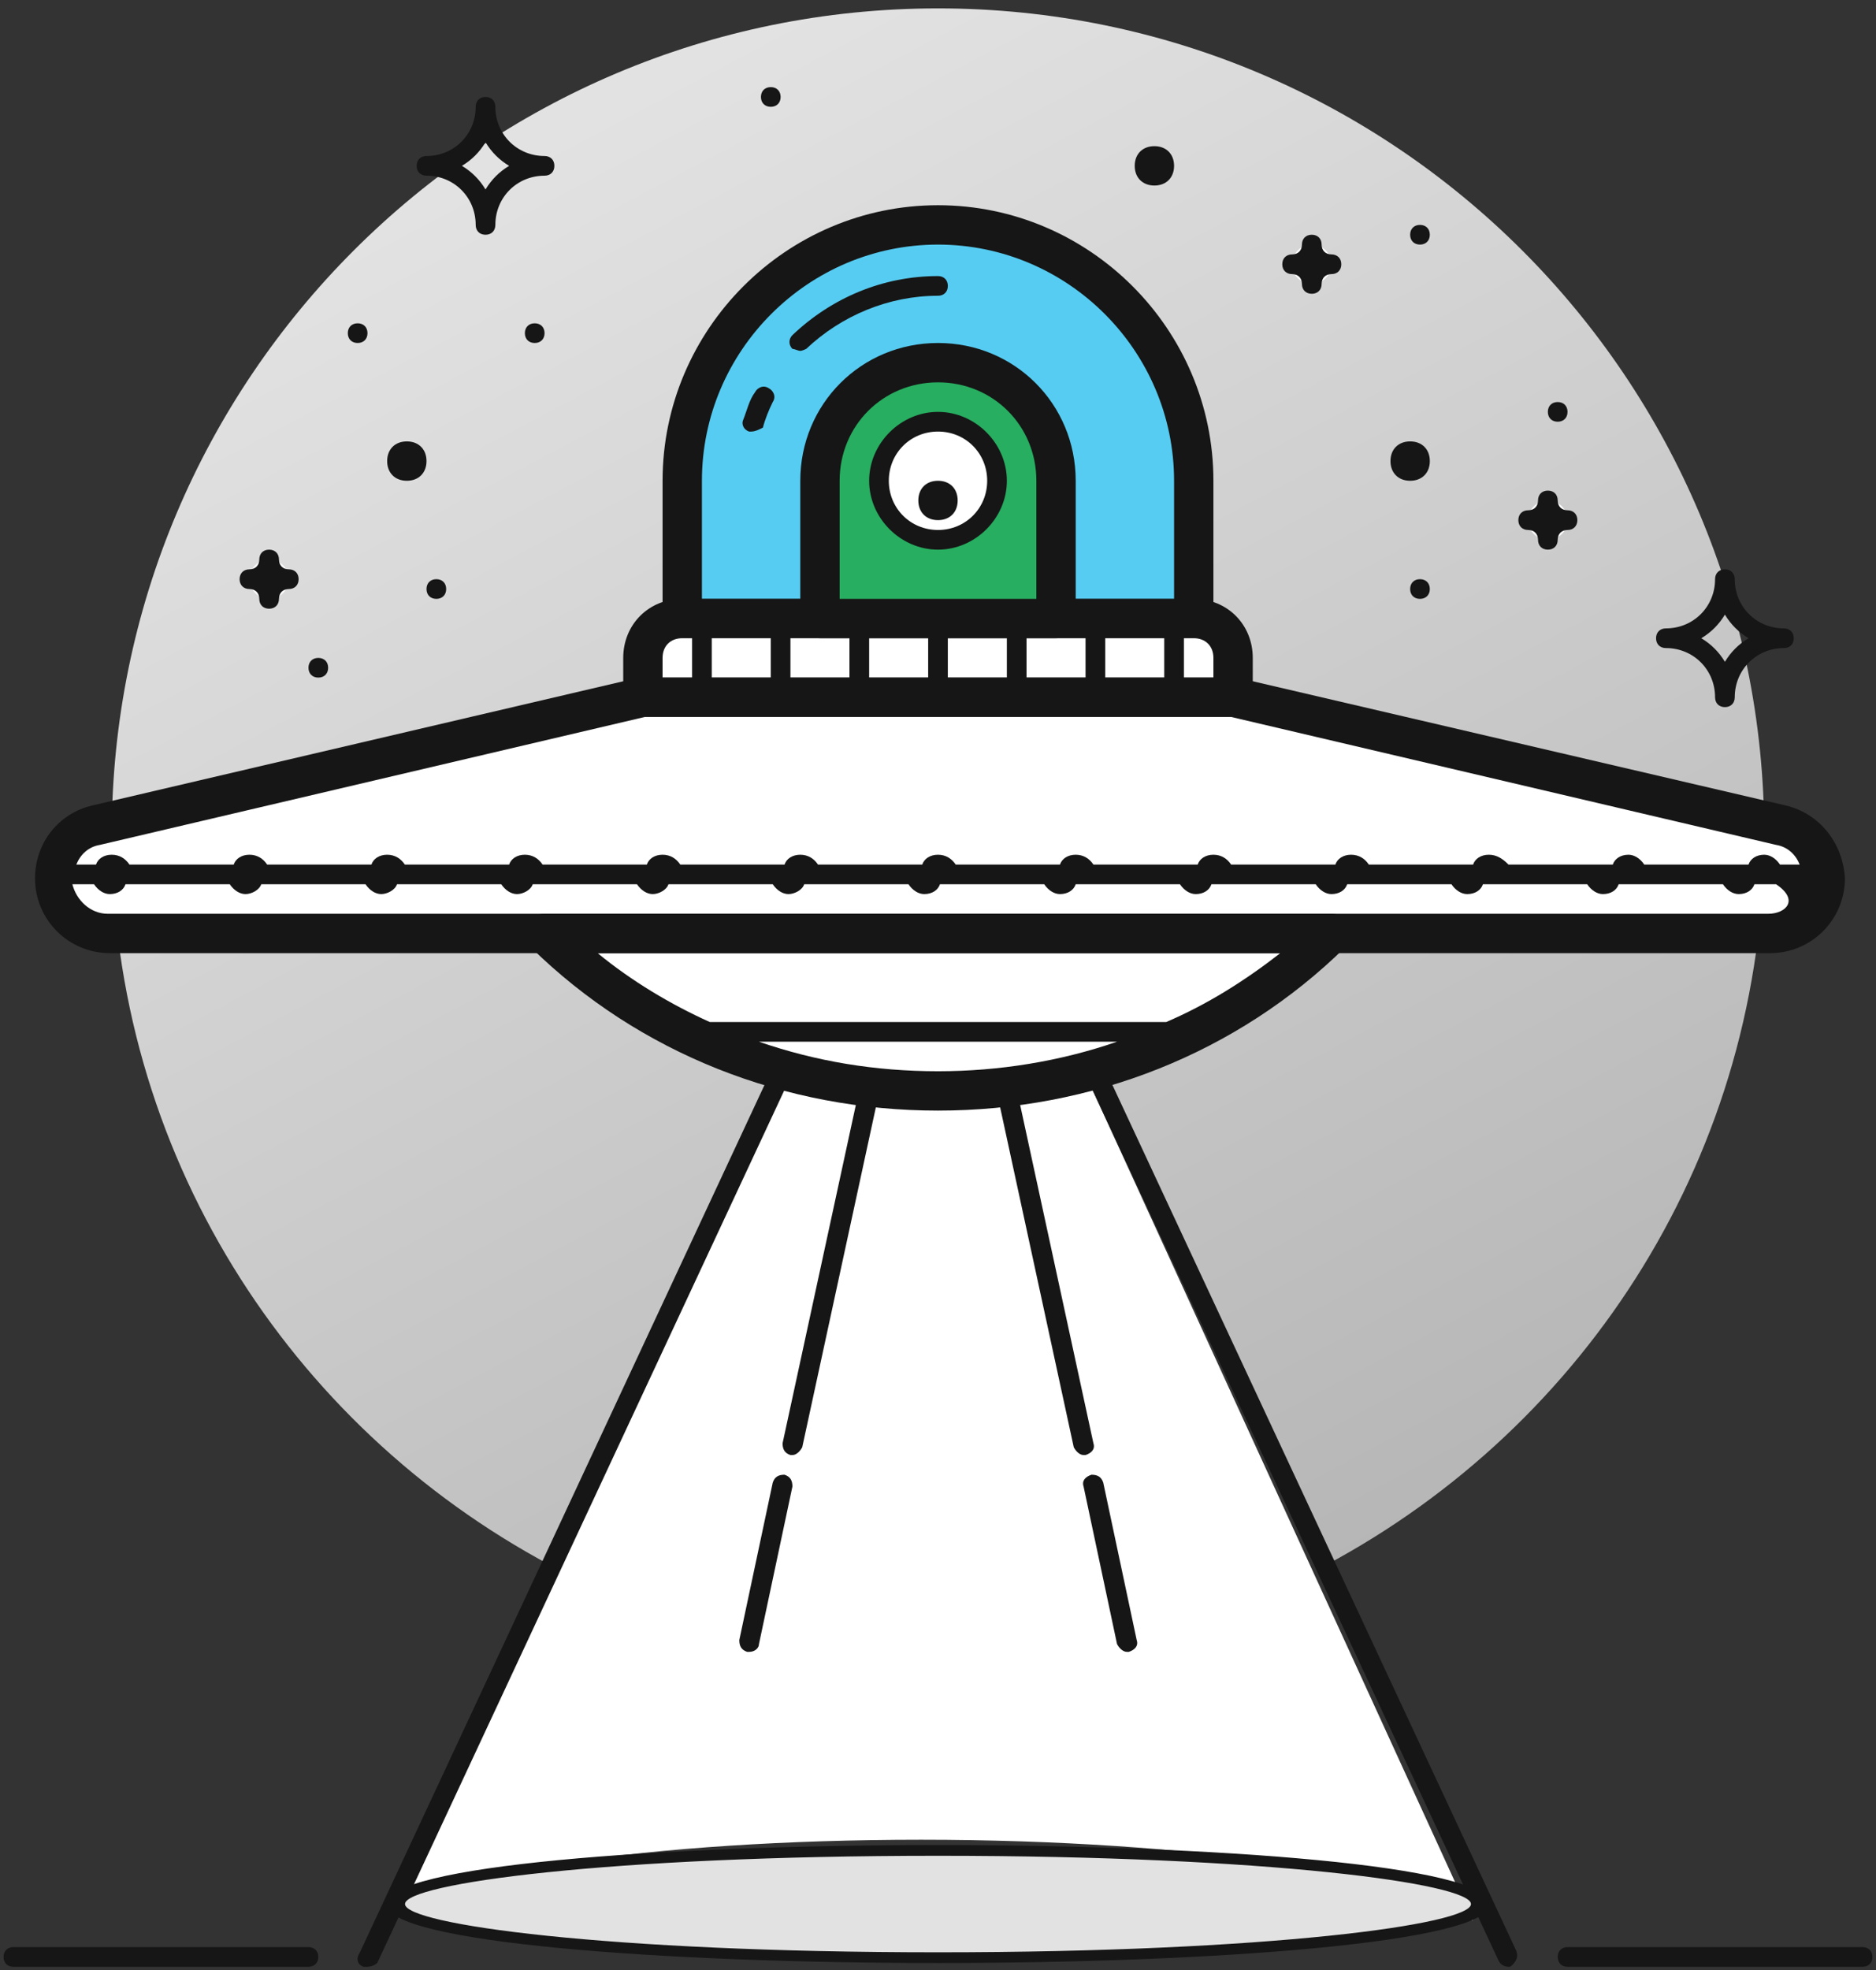 <svg width="221" height="232" viewBox="0 0 221 232" fill="none" xmlns="http://www.w3.org/2000/svg">
<rect x="0" y="0" width="221" height="232" fill="#333333" stroke="none"/>
<path d="M110.5 0.988C56.733 0.988 13.163 44.558 13.163 98.325C13.163 135.637 34.021 167.851 64.844 184.306L91.959 126.135H129.04L156.155 184.306C186.978 167.851 207.836 135.637 207.836 98.325C207.836 44.558 164.267 0.988 110.5 0.988Z" fill="url(#paint0_linear_145_1293)"/>
<path d="M173.506 226.179C168.659 220.845 140.46 216.623 108.516 216.623C76.573 216.623 50.356 220.623 45.51 225.957L91.112 127.062C97.061 128.84 102.348 129.729 108.516 129.729C114.685 129.729 122.175 128.84 128.123 127.062L173.506 226.179Z" fill="white"/>
<path d="M43.291 231.583C43.059 231.583 43.059 231.583 42.828 231.583C42.132 231.351 41.901 230.656 42.364 229.961L91.032 125.672C91.264 125.208 91.96 124.745 92.655 125.208C93.35 125.44 93.582 126.135 93.118 126.83L44.45 231.12C44.218 231.351 43.755 231.583 43.291 231.583Z" fill="#161616"/>
<path d="M177.709 231.583C177.245 231.583 176.782 231.351 176.55 230.888L127.881 126.598C127.65 125.903 127.881 125.44 128.345 124.976C129.04 124.744 129.504 124.976 129.967 125.44L178.636 229.729C178.867 230.424 178.636 230.888 178.172 231.351C177.94 231.583 177.94 231.583 177.709 231.583Z" fill="#161616"/>
<path d="M156.85 109.913C144.104 122.196 127.186 128.453 110.5 128.453C93.813 128.453 76.895 122.196 64.149 109.913H156.85Z" fill="white"/>
<path d="M110.5 230.148C145.869 230.148 174.542 227.482 174.542 224.195C174.542 220.907 145.869 218.241 110.5 218.241C75.131 218.241 46.459 220.907 46.459 224.195C46.459 227.482 75.131 230.148 110.5 230.148Z" fill="#E2E2E2"/>
<path d="M110.5 231.14C78.115 231.14 45.51 228.741 45.51 224.195C45.51 219.648 78.115 217.249 110.5 217.249C142.885 217.249 175.49 219.648 175.49 224.195C175.49 228.741 142.885 231.14 110.5 231.14ZM110.5 218.512C71.506 218.512 47.713 221.795 47.713 224.195C47.713 226.594 71.506 229.877 110.5 229.877C149.494 229.877 173.287 226.594 173.287 224.195C173.287 221.795 149.494 218.512 110.5 218.512Z" fill="#161616"/>
<path d="M93.35 171.327H93.118C92.423 171.095 92.191 170.632 92.191 169.937L101.23 128.221C101.462 127.526 101.925 127.294 102.62 127.294C103.316 127.526 103.547 127.989 103.547 128.684L94.509 170.4C94.277 170.864 93.814 171.327 93.35 171.327Z" fill="#161616"/>
<path d="M88.251 194.502H88.02C87.325 194.271 87.093 193.807 87.093 193.112L91.033 174.572C91.264 173.876 91.728 173.645 92.423 173.645C93.118 173.876 93.35 174.34 93.35 175.035L89.41 193.575C89.41 194.039 88.947 194.502 88.251 194.502Z" fill="#161616"/>
<path d="M132.748 194.502C132.285 194.502 131.821 194.039 131.589 193.575L127.65 175.035C127.418 174.34 127.881 173.876 128.577 173.645C129.272 173.645 129.735 173.876 129.967 174.572L133.907 193.112C134.139 193.807 133.675 194.271 132.98 194.502C132.748 194.502 132.748 194.502 132.748 194.502Z" fill="#161616"/>
<path d="M127.65 171.327C127.186 171.327 126.723 170.864 126.491 170.4L117.452 128.684C117.221 127.989 117.684 127.526 118.379 127.294C119.075 127.294 119.538 127.526 119.77 128.221L128.808 169.937C129.04 170.632 128.577 171.095 127.881 171.327C127.881 171.327 127.881 171.327 127.65 171.327Z" fill="#161616"/>
<path d="M208.3 109.912H12.7C9.224 109.912 6.211 107.131 6.211 103.423C6.211 100.411 8.297 97.861 11.309 97.166L75.737 82.102H145.263L209.691 97.166C212.704 97.861 214.789 100.411 214.789 103.423C214.789 107.131 212.008 109.912 208.3 109.912Z" fill="white"/>
<path d="M140.628 72.832H80.372V56.609C80.372 39.923 93.813 26.481 110.5 26.481C127.186 26.481 140.628 39.923 140.628 56.609V72.832Z" fill="#56CCF2"/>
<path d="M140.628 75.149H80.372C78.981 75.149 78.054 74.222 78.054 72.832V56.609C78.054 38.764 92.655 24.164 110.5 24.164C128.345 24.164 142.945 38.764 142.945 56.609V72.832C142.945 74.222 142.018 75.149 140.628 75.149ZM82.689 70.514H138.31V56.609C138.31 41.313 125.795 28.799 110.5 28.799C95.204 28.799 82.689 41.313 82.689 56.609V70.514Z" fill="#161616"/>
<path d="M94.277 41.313C94.045 41.313 93.582 41.082 93.35 41.082C92.887 40.618 92.887 39.923 93.35 39.459C97.985 35.056 104.011 32.507 110.5 32.507C111.195 32.507 111.659 32.97 111.659 33.666C111.659 34.361 111.195 34.824 110.5 34.824C104.706 34.824 99.144 37.142 94.972 41.082C94.972 41.082 94.509 41.313 94.277 41.313Z" fill="#161616"/>
<path d="M88.484 50.816H88.252C87.557 50.584 87.325 49.889 87.557 49.425C88.02 48.266 88.252 47.107 88.947 46.18C89.179 45.717 89.874 45.253 90.569 45.717C91.033 45.949 91.496 46.644 91.033 47.339C90.569 48.266 90.106 49.425 89.874 50.352C89.411 50.584 88.947 50.816 88.484 50.816Z" fill="#161616"/>
<path d="M145.263 82.102H75.737V77.467C75.737 74.918 77.823 72.832 80.372 72.832H140.628C143.177 72.832 145.263 74.918 145.263 77.467V82.102Z" fill="white"/>
<path d="M168.439 54.292C168.439 55.682 167.512 56.609 166.121 56.609C164.731 56.609 163.804 55.682 163.804 54.292C163.804 52.901 164.731 51.974 166.121 51.974C167.512 51.974 168.439 52.901 168.439 54.292Z" fill="#161616"/>
<path d="M168.438 69.356C168.438 70.051 167.975 70.514 167.279 70.514C166.584 70.514 166.121 70.051 166.121 69.356C166.121 68.66 166.584 68.197 167.279 68.197C167.975 68.197 168.438 68.66 168.438 69.356Z" fill="#161616"/>
<path d="M184.661 48.498C184.661 49.193 184.198 49.656 183.503 49.656C182.807 49.656 182.344 49.193 182.344 48.498C182.344 47.802 182.807 47.339 183.503 47.339C184.198 47.339 184.661 47.802 184.661 48.498Z" fill="#161616"/>
<path d="M38.656 78.626C38.656 79.321 38.193 79.784 37.498 79.784C36.802 79.784 36.339 79.321 36.339 78.626C36.339 77.93 36.802 77.467 37.498 77.467C38.193 77.467 38.656 77.93 38.656 78.626Z" fill="#161616"/>
<path d="M168.438 27.64C168.438 28.335 167.975 28.799 167.279 28.799C166.584 28.799 166.121 28.335 166.121 27.64C166.121 26.945 166.584 26.481 167.279 26.481C167.975 26.481 168.438 26.945 168.438 27.64Z" fill="#161616"/>
<path d="M64.15 39.228C64.15 39.923 63.686 40.386 62.991 40.386C62.295 40.386 61.832 39.923 61.832 39.228C61.832 38.532 62.295 38.069 62.991 38.069C63.686 38.069 64.15 38.532 64.15 39.228Z" fill="#161616"/>
<path d="M91.96 11.417C91.96 12.112 91.496 12.576 90.801 12.576C90.106 12.576 89.642 12.112 89.642 11.417C89.642 10.722 90.106 10.258 90.801 10.258C91.496 10.258 91.96 10.722 91.96 11.417Z" fill="#161616"/>
<path d="M43.292 39.228C43.292 39.923 42.828 40.386 42.133 40.386C41.438 40.386 40.974 39.923 40.974 39.228C40.974 38.532 41.438 38.069 42.133 38.069C42.828 38.069 43.292 38.532 43.292 39.228Z" fill="#161616"/>
<path d="M52.562 69.356C52.562 70.051 52.098 70.514 51.403 70.514C50.708 70.514 50.244 70.051 50.244 69.356C50.244 68.66 50.708 68.197 51.403 68.197C52.098 68.197 52.562 68.66 52.562 69.356Z" fill="#161616"/>
<path d="M138.31 19.529C138.31 20.919 137.383 21.846 135.993 21.846C134.602 21.846 133.675 20.919 133.675 19.529C133.675 18.138 134.602 17.211 135.993 17.211C137.383 17.211 138.31 18.138 138.31 19.529Z" fill="#161616"/>
<path d="M50.244 54.292C50.244 55.682 49.317 56.609 47.926 56.609C46.536 56.609 45.609 55.682 45.609 54.292C45.609 52.901 46.536 51.974 47.926 51.974C49.317 51.974 50.244 52.901 50.244 54.292Z" fill="#161616"/>
<path d="M140.628 70.514H80.372C76.432 70.514 73.419 73.527 73.419 77.467V82.102C73.419 83.492 74.346 84.419 75.737 84.419H145.263C146.653 84.419 147.58 83.492 147.58 82.102V77.467C147.58 73.527 144.567 70.514 140.628 70.514ZM93.118 75.149H100.071V79.784H93.118V75.149ZM90.8 79.784H83.848V75.149H90.8V79.784ZM102.388 75.149H109.341V79.784H102.388V75.149ZM111.658 75.149H118.611V79.784H111.658V75.149ZM120.928 75.149H127.881V79.784H120.928V75.149ZM130.199 75.149H137.151V79.784H130.199V75.149ZM78.054 77.467C78.054 76.076 78.981 75.149 80.372 75.149H81.53V79.784H78.054V77.467ZM142.945 79.784H139.469V75.149H140.628C142.018 75.149 142.945 76.076 142.945 77.467V79.784Z" fill="#161616"/>
<path d="M124.405 72.832H96.594V56.609C96.594 48.961 102.852 42.704 110.499 42.704C118.147 42.704 124.405 48.961 124.405 56.609V72.832Z" fill="#27AE60"/>
<path d="M124.405 75.149H96.594C95.204 75.149 94.277 74.222 94.277 72.832V56.609C94.277 47.571 101.461 40.386 110.5 40.386C119.538 40.386 126.722 47.571 126.722 56.609V72.832C126.722 74.222 125.795 75.149 124.405 75.149ZM98.912 70.514H122.087V56.609C122.087 50.12 116.989 45.021 110.5 45.021C104.011 45.021 98.912 50.12 98.912 56.609V70.514Z" fill="#161616"/>
<path d="M110.5 63.562C114.34 63.562 117.453 60.449 117.453 56.609C117.453 52.769 114.34 49.656 110.5 49.656C106.66 49.656 103.547 52.769 103.547 56.609C103.547 60.449 106.66 63.562 110.5 63.562Z" fill="white"/>
<path d="M110.5 64.72C106.097 64.72 102.389 61.012 102.389 56.609C102.389 52.206 106.097 48.498 110.5 48.498C114.903 48.498 118.611 52.206 118.611 56.609C118.611 61.012 114.903 64.72 110.5 64.72ZM110.5 50.815C107.255 50.815 104.706 53.364 104.706 56.609C104.706 59.853 107.255 62.403 110.5 62.403C113.745 62.403 116.294 59.853 116.294 56.609C116.294 53.364 113.745 50.815 110.5 50.815Z" fill="#161616"/>
<path d="M112.817 58.927C112.817 60.317 111.89 61.244 110.5 61.244C109.109 61.244 108.182 60.317 108.182 58.927C108.182 57.536 109.109 56.609 110.5 56.609C111.89 56.609 112.817 57.536 112.817 58.927Z" fill="#161616"/>
<path d="M210.385 94.848L145.726 79.784C145.494 79.784 145.263 79.784 145.263 79.784H75.736C75.505 79.784 75.273 79.784 75.273 79.784L10.845 94.848C6.906 95.775 4.125 99.251 4.125 103.423C4.125 108.29 8.064 112.23 12.931 112.23H208.531C213.398 112.23 217.338 108.29 217.338 103.423C217.106 99.251 214.325 95.775 210.385 94.848ZM11.772 99.483L75.968 84.419H145.031L209.227 99.483C210.617 99.715 211.544 100.642 212.008 101.801H209.69C209.227 101.106 208.531 100.642 207.836 100.642C206.909 100.642 206.214 101.106 205.982 101.801H193.699C193.236 101.106 192.54 100.642 191.845 100.642C190.918 100.642 190.223 101.106 189.991 101.801H177.708C177.013 101.106 176.318 100.642 175.391 100.642C174.464 100.642 173.768 101.106 173.536 101.801H161.254C160.79 101.106 160.095 100.642 159.168 100.642C158.241 100.642 157.545 101.106 157.314 101.801H145.031C144.567 101.106 143.872 100.642 142.945 100.642C142.018 100.642 141.323 101.106 141.091 101.801H128.808C128.345 101.106 127.649 100.642 126.722 100.642C125.795 100.642 125.1 101.106 124.868 101.801H112.585C112.122 101.106 111.426 100.642 110.499 100.642C109.572 100.642 108.877 101.106 108.645 101.801H96.362C95.899 101.106 95.204 100.642 94.277 100.642C93.35 100.642 92.654 101.106 92.423 101.801H80.14C79.676 101.106 78.981 100.642 78.054 100.642C77.127 100.642 76.432 101.106 76.2 101.801H63.917C63.453 101.106 62.758 100.642 61.831 100.642C60.904 100.642 60.209 101.106 59.977 101.801H47.694C47.231 101.106 46.535 100.642 45.608 100.642C44.681 100.642 43.986 101.106 43.754 101.801H31.471C31.008 101.106 30.313 100.642 29.386 100.642C28.459 100.642 27.763 101.106 27.532 101.801H15.249C14.785 101.106 14.09 100.642 13.163 100.642C12.236 100.642 11.541 101.106 11.309 101.801H8.991C9.455 100.642 10.382 99.715 11.772 99.483ZM208.3 107.595H12.699C10.614 107.595 8.991 105.972 8.528 104.118H11.077C11.541 104.814 12.236 105.277 12.931 105.277C13.858 105.277 14.553 104.814 14.785 104.118H27.068C27.532 104.814 28.227 105.277 28.922 105.277C29.617 105.277 30.544 104.814 30.776 104.118H43.059C43.523 104.814 44.218 105.277 44.913 105.277C45.608 105.277 46.535 104.814 46.767 104.118H59.05C59.514 104.814 60.209 105.277 60.904 105.277C61.599 105.277 62.526 104.814 62.758 104.118H75.041C75.505 104.814 76.2 105.277 76.895 105.277C77.59 105.277 78.517 104.814 78.749 104.118H91.032C91.496 104.814 92.191 105.277 92.886 105.277C93.582 105.277 94.508 104.814 94.74 104.118H107.023C107.487 104.814 108.182 105.277 108.877 105.277C109.804 105.277 110.499 104.814 110.731 104.118H123.014C123.478 104.814 124.173 105.277 124.868 105.277C125.795 105.277 126.49 104.814 126.722 104.118H139.005C139.469 104.814 140.164 105.277 140.859 105.277C141.786 105.277 142.481 104.814 142.713 104.118H154.996C155.46 104.814 156.155 105.277 156.85 105.277C157.777 105.277 158.473 104.814 158.704 104.118H170.987C171.451 104.814 172.146 105.277 172.841 105.277C173.768 105.277 174.464 104.814 174.695 104.118H186.978C187.442 104.814 188.137 105.277 188.832 105.277C189.759 105.277 190.455 104.814 190.686 104.118H202.969C203.433 104.814 204.128 105.277 204.823 105.277C205.75 105.277 206.446 104.814 206.677 104.118H209.227C212.008 105.972 210.385 107.595 208.3 107.595Z" fill="#161616"/>
<path d="M219.424 231.583H184.661C183.966 231.583 183.502 231.12 183.502 230.424C183.502 229.729 183.966 229.266 184.661 229.266H219.424C220.12 229.266 220.583 229.729 220.583 230.424C220.583 231.12 220.12 231.583 219.424 231.583Z" fill="#161616"/>
<path d="M36.339 231.583H1.576C0.88 231.583 0.417 231.12 0.417 230.424C0.417 229.729 0.88 229.266 1.576 229.266H36.339C37.034 229.266 37.498 229.729 37.498 230.424C37.498 231.12 37.034 231.583 36.339 231.583Z" fill="#161616"/>
<path d="M203.201 83.261C202.506 83.261 202.042 82.797 202.042 82.102C202.042 78.858 199.493 76.308 196.249 76.308C195.553 76.308 195.09 75.845 195.09 75.15C195.09 74.454 195.553 73.991 196.249 73.991C199.493 73.991 202.042 71.441 202.042 68.197C202.042 67.502 202.506 67.038 203.201 67.038C203.896 67.038 204.36 67.502 204.36 68.197C204.36 71.441 206.909 73.991 210.154 73.991C210.849 73.991 211.313 74.454 211.313 75.15C211.313 75.845 210.849 76.308 210.154 76.308C206.909 76.308 204.36 78.858 204.36 82.102C204.36 82.797 203.896 83.261 203.201 83.261ZM200.42 75.15C201.579 75.845 202.506 76.772 203.201 77.93C203.896 76.772 204.824 75.845 205.982 75.15C204.824 74.454 203.896 73.527 203.201 72.368C202.506 73.527 201.579 74.454 200.42 75.15Z" fill="#161616"/>
<path d="M31.703 70.514C32.983 70.514 34.021 69.476 34.021 68.196C34.021 66.916 32.983 65.879 31.703 65.879C30.423 65.879 29.386 66.916 29.386 68.196C29.386 69.476 30.423 70.514 31.703 70.514Z" fill="white"/>
<path d="M31.703 71.673C31.008 71.673 30.545 71.209 30.545 70.514C30.545 69.819 30.081 69.355 29.386 69.355C28.691 69.355 28.227 68.892 28.227 68.197C28.227 67.501 28.691 67.038 29.386 67.038C30.081 67.038 30.545 66.574 30.545 65.879C30.545 65.184 31.008 64.72 31.703 64.72C32.399 64.72 32.862 65.184 32.862 65.879C32.862 66.574 33.326 67.038 34.021 67.038C34.716 67.038 35.18 67.501 35.18 68.197C35.18 68.892 34.716 69.355 34.021 69.355C33.326 69.355 32.862 69.819 32.862 70.514C32.862 71.209 32.399 71.673 31.703 71.673Z" fill="#161616"/>
<path d="M154.533 33.433C155.813 33.433 156.85 32.396 156.85 31.116C156.85 29.836 155.813 28.798 154.533 28.798C153.253 28.798 152.215 29.836 152.215 31.116C152.215 32.396 153.253 33.433 154.533 33.433Z" fill="white"/>
<path d="M154.533 34.592C153.838 34.592 153.374 34.129 153.374 33.434C153.374 32.738 152.911 32.275 152.215 32.275C151.52 32.275 151.057 31.811 151.057 31.116C151.057 30.421 151.52 29.957 152.215 29.957C152.911 29.957 153.374 29.494 153.374 28.798C153.374 28.103 153.838 27.64 154.533 27.64C155.228 27.64 155.692 28.103 155.692 28.798C155.692 29.494 156.155 29.957 156.85 29.957C157.546 29.957 158.009 30.421 158.009 31.116C158.009 31.811 157.546 32.275 156.85 32.275C156.155 32.275 155.692 32.738 155.692 33.434C155.692 34.129 155.228 34.592 154.533 34.592Z" fill="#161616"/>
<path d="M182.343 63.561C183.623 63.561 184.661 62.524 184.661 61.244C184.661 59.964 183.623 58.926 182.343 58.926C181.063 58.926 180.026 59.964 180.026 61.244C180.026 62.524 181.063 63.561 182.343 63.561Z" fill="white"/>
<path d="M182.344 64.72C181.648 64.72 181.185 64.257 181.185 63.561C181.185 62.866 180.721 62.403 180.026 62.403C179.331 62.403 178.867 61.939 178.867 61.244C178.867 60.549 179.331 60.085 180.026 60.085C180.721 60.085 181.185 59.622 181.185 58.926C181.185 58.231 181.648 57.768 182.344 57.768C183.039 57.768 183.502 58.231 183.502 58.926C183.502 59.622 183.966 60.085 184.661 60.085C185.356 60.085 185.82 60.549 185.82 61.244C185.82 61.939 185.356 62.403 184.661 62.403C183.966 62.403 183.502 62.866 183.502 63.561C183.502 64.257 183.039 64.72 182.344 64.72Z" fill="#161616"/>
<path d="M57.196 27.64C56.501 27.64 56.038 27.176 56.038 26.481C56.038 23.236 53.488 20.687 50.244 20.687C49.548 20.687 49.085 20.224 49.085 19.528C49.085 18.833 49.548 18.37 50.244 18.37C53.488 18.37 56.038 15.82 56.038 12.576C56.038 11.88 56.501 11.417 57.196 11.417C57.892 11.417 58.355 11.88 58.355 12.576C58.355 15.82 60.904 18.37 64.149 18.37C64.844 18.37 65.308 18.833 65.308 19.528C65.308 20.224 64.844 20.687 64.149 20.687C60.904 20.687 58.355 23.236 58.355 26.481C58.355 27.176 57.892 27.64 57.196 27.64ZM54.415 19.528C55.574 20.224 56.501 21.151 57.196 22.309C57.892 21.151 58.819 20.224 59.977 19.528C58.819 18.833 57.892 17.906 57.196 16.747C56.501 17.906 55.574 18.833 54.415 19.528Z" fill="#161616"/>
<path d="M158.937 108.986C158.705 108.059 157.778 107.595 156.851 107.595H64.149C63.222 107.595 62.295 108.059 62.063 108.986C61.6 109.913 61.832 110.84 62.527 111.535C75.273 124.05 92.423 130.771 110.5 130.771C128.577 130.771 145.727 124.05 158.473 111.535C159.168 110.84 159.4 109.913 158.937 108.986ZM89.41 122.659H131.59C124.869 124.977 117.684 126.136 110.5 126.136C103.084 126.136 96.131 124.977 89.41 122.659ZM137.383 120.342H83.617C78.981 118.256 74.346 115.475 70.407 112.23H150.825C146.654 115.475 142.25 118.256 137.383 120.342Z" fill="#161616"/>
<defs>
<linearGradient id="paint0_linear_145_1293" x1="68.331" y1="14.341" x2="158.622" y2="184.506" gradientUnits="userSpaceOnUse">
<stop stop-color="#E2E2E2"/>
<stop offset="1" stop-color="#B6B6B6"/>
</linearGradient>
</defs>
</svg>
